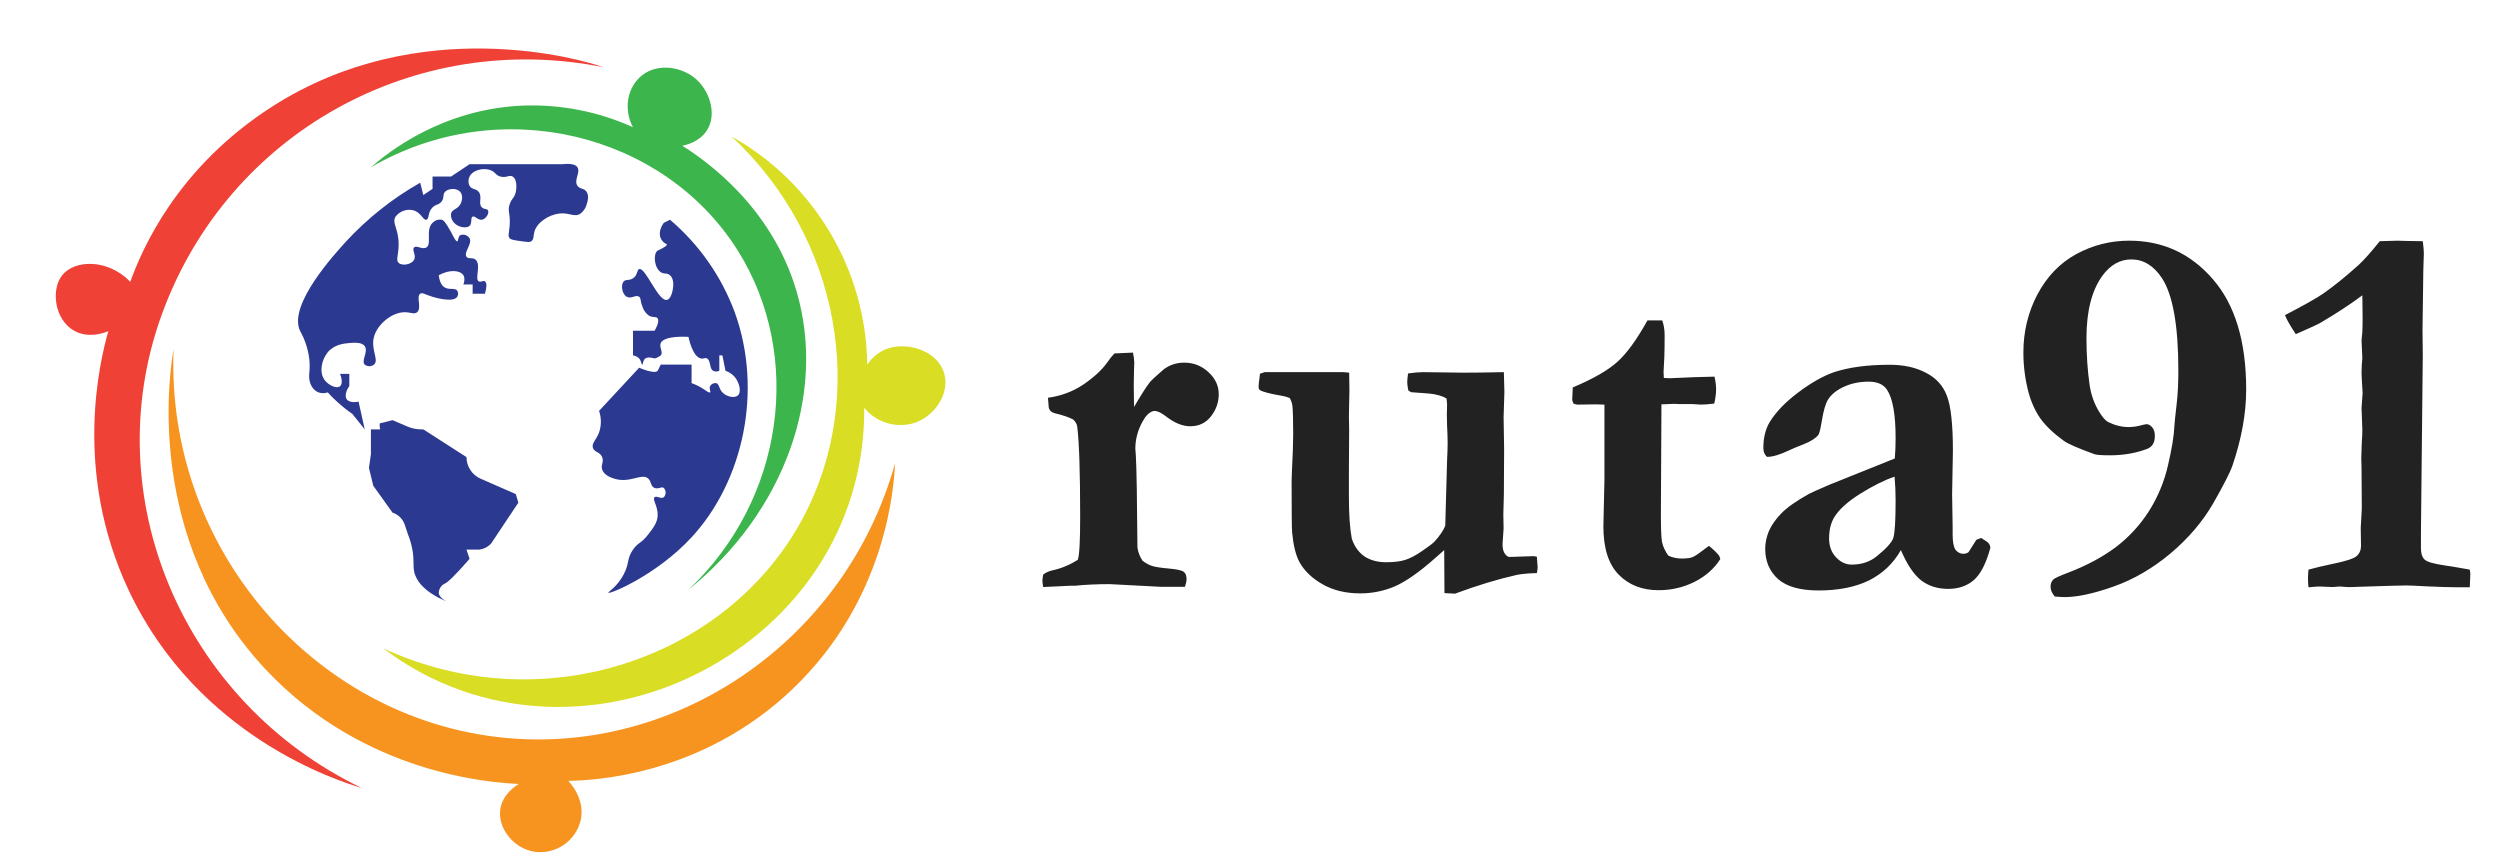 <svg width="148" height="51" viewBox="0 0 148 51" fill="none" xmlns="http://www.w3.org/2000/svg">
<path d="M36.013 35.093C36.084 35.191 38.868 34.053 40.941 31.808C44.017 28.48 45.172 23.108 43.496 18.483C42.708 16.36 41.389 14.475 39.663 13.008L39.298 13.19C39.052 13.517 39.01 13.891 39.116 14.103C39.171 14.232 39.266 14.341 39.386 14.413C39.441 14.439 39.475 14.442 39.481 14.468C39.505 14.568 39.089 14.762 38.995 14.806L38.933 14.833C38.661 15.015 38.718 15.846 39.116 16.111C39.328 16.253 39.481 16.131 39.663 16.293C39.903 16.507 39.859 16.903 39.846 17.023C39.824 17.231 39.718 17.708 39.481 17.753C38.962 17.857 38.216 15.809 37.838 15.928C37.696 15.976 37.756 16.293 37.473 16.476C37.239 16.634 37.061 16.514 36.926 16.658C36.73 16.87 36.829 17.427 37.108 17.571C37.387 17.715 37.636 17.418 37.838 17.571C37.959 17.662 37.889 17.783 38.021 18.118C38.082 18.335 38.21 18.526 38.386 18.666C38.639 18.834 38.842 18.706 38.933 18.849C39.074 19.066 38.751 19.579 38.751 19.579H37.473V21.039C37.612 21.056 37.741 21.12 37.838 21.221C37.975 21.38 37.97 21.586 38.021 21.586C38.072 21.586 38.048 21.331 38.203 21.221C38.386 21.095 38.751 21.221 38.751 21.221C38.885 21.188 39.009 21.126 39.116 21.039C39.287 20.856 39.006 20.561 39.116 20.309C39.328 19.834 40.758 19.944 40.758 19.944C40.758 19.944 40.979 21.106 41.489 21.221C41.66 21.261 41.724 21.152 41.854 21.221C42.098 21.356 41.976 21.809 42.219 21.951C42.276 21.979 42.338 21.993 42.401 21.993C42.464 21.993 42.527 21.979 42.584 21.951V21.039H42.766C42.766 21.039 42.834 21.375 42.949 21.951C43.161 22.021 43.351 22.147 43.496 22.316C43.77 22.647 43.911 23.211 43.679 23.412C43.48 23.594 43.007 23.483 42.766 23.229C42.553 23.005 42.584 22.731 42.401 22.681C42.329 22.671 42.255 22.682 42.19 22.715C42.124 22.747 42.071 22.8 42.036 22.864C41.965 23.021 42.095 23.185 42.036 23.229C41.978 23.273 41.817 23.147 41.671 23.047C41.444 22.895 41.199 22.772 40.941 22.681V21.586H39.116C39.116 21.586 39.074 21.674 38.972 21.875L38.933 21.951C38.751 22.172 37.838 21.769 37.838 21.769C37.838 21.769 37.01 22.663 35.465 24.324C35.607 24.738 35.607 25.188 35.465 25.602C35.305 26.034 35.011 26.239 35.1 26.514C35.19 26.79 35.52 26.742 35.648 27.062C35.763 27.347 35.559 27.515 35.648 27.792C35.763 28.157 36.23 28.294 36.378 28.34C37.302 28.63 38.008 27.974 38.386 28.34C38.568 28.522 38.514 28.796 38.751 28.887C38.988 28.978 39.158 28.781 39.298 28.887C39.367 28.962 39.405 29.059 39.405 29.161C39.405 29.262 39.367 29.36 39.298 29.435C39.136 29.562 38.873 29.329 38.751 29.435C38.599 29.568 38.964 29.982 38.933 30.53C38.911 30.944 38.681 31.242 38.386 31.625C37.95 32.193 37.782 32.094 37.473 32.538C37.097 33.085 37.272 33.339 36.926 33.998C36.539 34.744 35.98 35.049 36.013 35.093Z" fill="#2B3991"/>
<path d="M26.521 35.64C26.521 35.649 25.99 35.425 25.974 35.093C25.978 34.989 26.008 34.888 26.06 34.798C26.113 34.708 26.186 34.633 26.275 34.578C26.308 34.558 26.333 34.549 26.339 34.545C26.498 34.481 26.897 34.116 27.799 33.085C27.739 32.903 27.679 32.72 27.616 32.538H28.261C28.289 32.539 28.318 32.539 28.347 32.538C28.627 32.511 28.887 32.38 29.077 32.172L30.686 29.759L30.537 29.252L28.453 28.34C28.204 28.23 27.993 28.052 27.845 27.825C27.696 27.598 27.617 27.333 27.616 27.062V27.062L25.061 25.419H24.937C24.659 25.419 24.383 25.363 24.127 25.253L23.236 24.872C22.758 25.001 22.561 25.054 22.506 25.054C22.453 25.078 22.471 25.246 22.506 25.419H21.958V26.879C21.92 27.155 21.88 27.427 21.842 27.703L22.097 28.754L23.236 30.347C23.407 30.402 23.562 30.497 23.689 30.625C23.816 30.751 23.911 30.907 23.966 31.077C24.028 31.26 24.09 31.442 24.149 31.625C24.221 31.803 24.282 31.986 24.331 32.172C24.554 32.997 24.435 33.399 24.514 33.815C24.745 35.038 26.532 35.626 26.521 35.64Z" fill="#2B3991"/>
<path d="M21.592 25.419L20.862 24.506C20.541 24.284 20.236 24.04 19.949 23.776C19.747 23.594 19.564 23.411 19.401 23.229C19.224 23.291 19.031 23.291 18.854 23.229C18.489 23.09 18.257 22.646 18.306 22.134C18.341 21.83 18.341 21.524 18.306 21.221C18.231 20.643 18.045 20.086 17.759 19.578C17.045 18.038 19.834 15.015 20.497 14.285C21.769 12.91 23.246 11.74 24.877 10.817C24.939 11.062 24.999 11.305 25.06 11.547L25.607 11.182V10.452H26.702L27.797 9.722H33.273C33.892 9.651 34.104 9.779 34.186 9.905C34.379 10.204 33.954 10.666 34.186 11C34.337 11.217 34.58 11.118 34.733 11.365C34.887 11.611 34.779 11.958 34.733 12.095C34.675 12.313 34.547 12.505 34.368 12.643C34.003 12.894 33.702 12.562 33.091 12.643C32.479 12.723 31.778 13.168 31.63 13.738C31.574 13.96 31.61 14.176 31.448 14.285C31.38 14.333 31.304 14.344 30.9 14.285C30.464 14.225 30.243 14.192 30.17 14.103C30.053 13.964 30.136 13.82 30.17 13.373C30.229 12.615 30.03 12.529 30.17 12.095C30.293 11.73 30.455 11.73 30.535 11.365C30.597 11.075 30.597 10.602 30.353 10.452C30.15 10.33 29.979 10.551 29.623 10.452C29.338 10.374 29.345 10.204 29.075 10.087C28.65 9.905 27.991 10.054 27.797 10.452C27.755 10.537 27.733 10.631 27.733 10.726C27.733 10.821 27.755 10.915 27.797 11C27.934 11.241 28.179 11.146 28.345 11.365C28.57 11.662 28.292 12.053 28.528 12.277C28.668 12.413 28.836 12.338 28.893 12.46C28.971 12.626 28.768 12.969 28.528 13.008C28.287 13.046 28.124 12.758 27.98 12.825C27.836 12.893 27.969 13.212 27.797 13.373C27.626 13.533 27.137 13.471 26.885 13.19C26.815 13.119 26.762 13.032 26.73 12.938C26.698 12.843 26.689 12.742 26.702 12.643C26.775 12.378 27.067 12.407 27.25 12.095C27.363 11.898 27.42 11.569 27.25 11.365C27.035 11.104 26.531 11.149 26.337 11.365C26.193 11.529 26.315 11.684 26.155 11.912C25.994 12.141 25.823 12.066 25.607 12.277C25.306 12.579 25.425 12.96 25.242 13.008C25.06 13.055 24.928 12.599 24.512 12.46C24.314 12.403 24.103 12.407 23.908 12.472C23.712 12.537 23.541 12.66 23.417 12.825C23.183 13.212 23.599 13.511 23.599 14.468C23.599 15.114 23.417 15.391 23.599 15.563C23.819 15.762 24.364 15.656 24.512 15.38C24.66 15.105 24.368 14.802 24.512 14.65C24.656 14.499 25.007 14.796 25.242 14.65C25.584 14.442 25.171 13.619 25.607 13.19C25.677 13.118 25.763 13.063 25.859 13.031C25.954 13 26.056 12.992 26.155 13.008C26.241 13.033 26.354 13.099 26.702 13.738C26.885 14.086 26.987 14.302 27.067 14.285C27.148 14.269 27.102 14.011 27.25 13.92C27.348 13.883 27.456 13.882 27.556 13.915C27.655 13.948 27.741 14.014 27.797 14.103C27.98 14.442 27.432 14.935 27.615 15.198C27.732 15.364 27.98 15.211 28.163 15.38C28.495 15.685 28.088 16.512 28.345 16.658C28.464 16.726 28.599 16.583 28.71 16.658C28.851 16.753 28.794 17.087 28.71 17.388H27.98V16.84H27.432C27.555 16.505 27.458 16.333 27.432 16.293C27.25 16.005 26.639 15.928 25.972 16.293C26.032 16.76 26.195 16.943 26.337 17.023C26.611 17.178 26.934 17.023 27.067 17.206C27.102 17.26 27.12 17.323 27.12 17.388C27.12 17.453 27.102 17.516 27.067 17.571C26.825 17.936 25.728 17.607 25.607 17.571C25.162 17.437 25.009 17.299 24.877 17.388C24.625 17.571 24.983 18.235 24.695 18.483C24.527 18.631 24.306 18.483 23.965 18.483C23.205 18.483 22.342 19.186 22.139 19.943C21.937 20.701 22.459 21.323 22.139 21.586C22.061 21.647 21.965 21.68 21.866 21.68C21.766 21.68 21.67 21.647 21.592 21.586C21.364 21.354 21.822 20.82 21.592 20.491C21.42 20.246 20.977 20.285 20.679 20.308C20.382 20.332 19.799 20.383 19.401 20.856C19.037 21.299 18.88 22.041 19.219 22.499C19.449 22.811 19.934 23.032 20.132 22.864C20.27 22.747 20.256 22.449 20.132 22.134H20.679V22.864C20.592 22.971 20.53 23.095 20.497 23.229C20.456 23.347 20.456 23.475 20.497 23.594C20.586 23.776 20.885 23.855 21.227 23.776C21.35 24.324 21.471 24.871 21.592 25.419Z" fill="#2B3991"/>
<path d="M40.756 34.91C46.456 29.549 47.56 21.016 43.676 14.832C39.314 7.888 29.622 5.445 21.956 9.904C22.975 9.017 26.154 6.469 30.9 6.254C33.16 6.16 35.411 6.597 37.471 7.532C36.938 6.53 37.106 5.33 37.836 4.611C38.765 3.699 40.251 3.909 41.121 4.611C41.992 5.314 42.474 6.741 41.851 7.714C41.417 8.397 40.634 8.581 40.391 8.627C41.765 9.494 45.66 12.202 47.144 17.205C48.957 23.311 46.442 30.334 40.756 34.91Z" fill="#3CB54C"/>
<path d="M43.311 8.08C49.763 14.09 51.38 23.521 47.509 30.713C43.03 39.035 32.082 42.732 22.686 38.378C28.397 42.719 35.989 42.894 42.098 39.443C47.676 36.294 51.22 30.656 51.16 24.142C51.504 24.562 51.964 24.873 52.483 25.035C53.002 25.198 53.557 25.204 54.08 25.054C55.299 24.673 56.234 23.348 55.905 22.134C55.525 20.734 53.653 20.19 52.437 20.674C51.99 20.864 51.61 21.182 51.342 21.587C51.306 18.829 50.545 16.129 49.135 13.758C47.725 11.387 45.717 9.429 43.311 8.08Z" fill="#D9DD24"/>
<path d="M35.718 3.979C24.627 1.747 13.512 7.803 9.583 18.605C5.654 29.407 10.833 41.553 21.41 46.646C20.073 46.252 11.729 43.641 7.632 34.973C4.288 27.898 5.925 21.333 6.413 19.605C6.269 19.667 5.27 20.08 4.382 19.577C3.229 18.924 3.002 17.142 3.685 16.29C4.403 15.394 6.335 15.278 7.713 16.681C8.409 14.752 10.481 9.923 16.11 6.311C24.875 0.689 34.553 3.549 35.718 3.979Z" fill="#EF4136"/>
<path d="M10.276 20.674C9.814 32.488 18.63 42.554 29.805 43.671C40.112 44.704 50.076 37.891 52.986 27.427C52.925 28.821 52.484 35.458 46.962 40.751C41.551 45.949 35.069 46.205 33.638 46.227C33.693 46.281 34.688 47.296 34.368 48.599C34.217 49.187 33.853 49.698 33.348 50.035C32.843 50.371 32.232 50.51 31.631 50.424C30.386 50.22 29.43 49.003 29.623 47.869C29.773 47.002 30.536 46.517 30.718 46.409C29.094 46.34 21.572 45.84 15.751 39.656C8.441 31.888 10.071 21.796 10.276 20.674Z" fill="#F7941F"/>
<path d="M61.758 34.018C61.893 33.904 62.07 33.82 62.289 33.768C62.82 33.654 63.326 33.445 63.805 33.143C63.899 32.893 63.946 32.049 63.946 30.611C63.946 27.975 63.888 26.194 63.774 25.266C63.753 25.1 63.669 24.954 63.524 24.829C63.263 24.693 62.909 24.573 62.461 24.469C62.252 24.417 62.127 24.302 62.086 24.125L62.039 23.547C62.81 23.443 63.508 23.183 64.133 22.766C64.758 22.338 65.227 21.906 65.54 21.468C65.706 21.229 65.852 21.047 65.977 20.922L67.071 20.875C67.123 21.114 67.149 21.312 67.149 21.468C67.149 21.583 67.144 21.724 67.134 21.89C67.123 22.255 67.118 22.557 67.118 22.797C67.118 22.912 67.123 23.344 67.134 24.094C67.561 23.365 67.874 22.875 68.072 22.625C68.165 22.51 68.441 22.255 68.9 21.859C69.254 21.599 69.655 21.468 70.103 21.468C70.655 21.468 71.135 21.656 71.541 22.031C71.947 22.406 72.15 22.839 72.15 23.328C72.15 23.818 71.994 24.261 71.682 24.657C71.379 25.042 70.973 25.235 70.463 25.235C70.015 25.235 69.546 25.047 69.056 24.672C68.764 24.443 68.53 24.329 68.353 24.329L68.243 24.344C68.025 24.417 67.827 24.615 67.65 24.938C67.358 25.459 67.212 26.001 67.212 26.563L67.243 26.985C67.285 27.756 67.316 29.564 67.337 32.408C67.368 32.669 67.467 32.929 67.634 33.19C67.821 33.336 68.009 33.44 68.197 33.502C68.394 33.565 68.733 33.617 69.212 33.659C69.692 33.7 69.983 33.768 70.088 33.862C70.192 33.945 70.244 34.086 70.244 34.284C70.244 34.398 70.213 34.55 70.15 34.737H68.681L65.696 34.581C64.946 34.581 64.263 34.612 63.649 34.675H63.383C63.31 34.675 62.768 34.701 61.758 34.753C61.726 34.586 61.711 34.461 61.711 34.378C61.711 34.294 61.726 34.175 61.758 34.018ZM74.588 22.125C74.703 22.083 74.796 22.052 74.869 22.031H79.526L79.87 22.062L79.886 23.11L79.855 24.641L79.87 25.438L79.855 27.798V29.408C79.855 30.46 79.912 31.288 80.027 31.893C80.183 32.351 80.433 32.7 80.777 32.94C81.131 33.169 81.558 33.284 82.058 33.284C82.527 33.284 82.907 33.237 83.199 33.143C83.491 33.049 83.824 32.872 84.2 32.612C84.585 32.351 84.83 32.164 84.934 32.049C85.236 31.716 85.445 31.408 85.559 31.127L85.668 27.235C85.689 26.829 85.7 26.496 85.7 26.235C85.7 25.964 85.689 25.626 85.668 25.219C85.658 24.803 85.653 24.568 85.653 24.516L85.668 23.938L85.637 23.594C85.387 23.438 85.038 23.339 84.59 23.297L83.543 23.219C83.481 23.188 83.423 23.151 83.371 23.11C83.329 22.901 83.309 22.745 83.309 22.641C83.309 22.516 83.324 22.338 83.356 22.109C83.699 22.057 83.996 22.031 84.246 22.031L86.653 22.062C87.299 22.062 88.091 22.052 89.029 22.031L89.06 23.203L89.013 24.704L89.044 26.579L89.029 29.267L88.997 30.471L89.013 31.283C88.971 31.825 88.951 32.132 88.951 32.205C88.951 32.466 88.997 32.659 89.091 32.784C89.185 32.909 89.273 32.971 89.357 32.971L90.795 32.924L90.982 32.956C91.013 33.32 91.029 33.529 91.029 33.581C91.029 33.654 91.013 33.768 90.982 33.925C90.43 33.945 90.034 33.982 89.794 34.034C88.68 34.284 87.461 34.654 86.137 35.144L85.512 35.112L85.497 32.565C85.372 32.669 85.189 32.831 84.95 33.049C84.033 33.862 83.246 34.414 82.59 34.706C81.933 34.987 81.246 35.128 80.527 35.128C79.672 35.128 78.933 34.951 78.308 34.596C77.682 34.242 77.224 33.805 76.932 33.284C76.713 32.877 76.567 32.294 76.495 31.533C76.474 31.335 76.463 30.314 76.463 28.47L76.479 27.97C76.531 26.949 76.557 26.194 76.557 25.704C76.557 24.87 76.541 24.313 76.51 24.032C76.5 23.896 76.448 23.74 76.354 23.563C76.208 23.5 76.036 23.453 75.838 23.422C75.171 23.308 74.755 23.198 74.588 23.094C74.536 23.063 74.51 22.995 74.51 22.891C74.51 22.828 74.515 22.745 74.525 22.641C74.546 22.537 74.567 22.365 74.588 22.125ZM93.107 22.938C94.337 22.417 95.222 21.906 95.764 21.406C96.316 20.906 96.905 20.093 97.53 18.968H98.405C98.499 19.239 98.546 19.525 98.546 19.828C98.546 20.369 98.541 20.791 98.53 21.093L98.483 22.015C98.483 22.068 98.489 22.188 98.499 22.375L98.858 22.391C98.91 22.391 99.4 22.37 100.327 22.328C100.4 22.328 100.791 22.318 101.5 22.297C101.562 22.578 101.593 22.828 101.593 23.047C101.593 23.287 101.557 23.568 101.484 23.891C101.14 23.933 100.88 23.953 100.703 23.953C100.619 23.953 100.452 23.943 100.202 23.922H99.39L99.108 23.907L98.358 23.938L98.327 29.908C98.317 31.064 98.337 31.789 98.389 32.08C98.452 32.362 98.577 32.633 98.765 32.893C99.004 33.008 99.27 33.065 99.562 33.065C99.843 33.065 100.051 33.039 100.187 32.987C100.322 32.935 100.551 32.784 100.874 32.533C100.937 32.481 101.036 32.408 101.171 32.315C101.421 32.513 101.625 32.711 101.781 32.909L101.843 33.096C101.479 33.669 100.963 34.122 100.296 34.456C99.64 34.779 98.936 34.94 98.186 34.94C97.217 34.94 96.431 34.633 95.826 34.018C95.222 33.404 94.92 32.45 94.92 31.158L94.983 28.408V23.953L94.498 23.938L93.373 23.953L93.17 23.907C93.107 23.813 93.076 23.724 93.076 23.641C93.076 23.578 93.086 23.344 93.107 22.938ZM117.284 31.846L117.643 32.08C117.737 32.153 117.794 32.242 117.815 32.346L117.831 32.424C117.581 33.351 117.253 33.992 116.846 34.346C116.44 34.69 115.935 34.862 115.33 34.862C114.715 34.862 114.184 34.696 113.736 34.362C113.298 34.018 112.897 33.419 112.533 32.565C112.085 33.357 111.454 33.956 110.642 34.362C109.829 34.758 108.834 34.956 107.657 34.956C106.573 34.956 105.776 34.732 105.265 34.284C104.755 33.825 104.5 33.226 104.5 32.487C104.5 32.143 104.573 31.794 104.718 31.439C104.875 31.085 105.12 30.736 105.453 30.392C105.797 30.038 106.344 29.653 107.094 29.236C107.209 29.173 107.605 28.996 108.282 28.704L112.173 27.142C112.205 26.746 112.22 26.345 112.22 25.938C112.22 24.532 112.048 23.573 111.704 23.063C111.496 22.75 111.131 22.594 110.61 22.594C110.089 22.594 109.61 22.693 109.173 22.891C108.735 23.089 108.417 23.344 108.219 23.657C108.073 23.886 107.948 24.318 107.844 24.954C107.771 25.412 107.703 25.678 107.641 25.751C107.485 25.949 107.198 26.131 106.781 26.298C106.375 26.454 106.099 26.569 105.953 26.642C105.39 26.913 104.942 27.048 104.609 27.048C104.463 26.923 104.39 26.746 104.39 26.517C104.39 25.923 104.515 25.412 104.765 24.985C105.14 24.381 105.703 23.797 106.453 23.235C107.214 22.662 107.922 22.26 108.579 22.031C109.475 21.739 110.569 21.594 111.861 21.594C112.694 21.594 113.408 21.75 114.002 22.062C114.606 22.365 115.023 22.818 115.252 23.422C115.492 24.026 115.612 25.115 115.612 26.689L115.565 29.267L115.596 31.158V31.643C115.596 32.08 115.653 32.383 115.768 32.549C115.893 32.705 116.049 32.784 116.237 32.784C116.351 32.784 116.45 32.752 116.534 32.69L117.002 31.955L117.284 31.846ZM112.158 28.22C111.564 28.418 110.892 28.751 110.142 29.22C109.402 29.679 108.886 30.142 108.594 30.611C108.386 30.955 108.282 31.377 108.282 31.877C108.282 32.325 108.417 32.695 108.688 32.987C108.959 33.279 109.272 33.424 109.626 33.424C110.209 33.424 110.704 33.258 111.111 32.924C111.663 32.476 111.986 32.122 112.079 31.861C112.173 31.591 112.22 30.835 112.22 29.595C112.22 29.137 112.199 28.678 112.158 28.22ZM121.643 35.315C121.477 35.117 121.393 34.925 121.393 34.737C121.393 34.56 121.446 34.419 121.55 34.315C121.602 34.242 121.904 34.102 122.456 33.893C123.54 33.477 124.472 32.976 125.254 32.393C126.035 31.799 126.692 31.085 127.223 30.252C127.754 29.408 128.129 28.501 128.348 27.532C128.577 26.553 128.702 25.782 128.723 25.219C128.734 25.032 128.781 24.579 128.864 23.86C128.926 23.328 128.958 22.688 128.958 21.937C128.958 19.281 128.635 17.457 127.989 16.467C127.499 15.728 126.895 15.358 126.176 15.358C125.509 15.358 124.941 15.676 124.472 16.311C123.837 17.176 123.519 18.411 123.519 20.015C123.519 21.005 123.581 21.932 123.706 22.797C123.79 23.37 123.977 23.896 124.269 24.375C124.457 24.688 124.634 24.891 124.8 24.985C125.207 25.183 125.613 25.282 126.019 25.282C126.28 25.282 126.551 25.24 126.832 25.157L127.067 25.11C127.192 25.11 127.306 25.172 127.41 25.297C127.515 25.412 127.567 25.584 127.567 25.813C127.567 26.209 127.41 26.465 127.098 26.579C126.431 26.829 125.707 26.954 124.925 26.954C124.436 26.954 124.128 26.933 124.003 26.892C123.024 26.537 122.415 26.272 122.175 26.095C121.571 25.657 121.107 25.214 120.784 24.766C120.471 24.308 120.237 23.787 120.081 23.203C119.883 22.432 119.784 21.656 119.784 20.875C119.784 19.635 120.06 18.489 120.612 17.436C121.175 16.374 121.94 15.577 122.909 15.045C123.889 14.514 124.936 14.248 126.051 14.248C128.03 14.248 129.677 15.004 130.989 16.514C132.313 18.025 132.974 20.208 132.974 23.063C132.974 24.469 132.703 25.97 132.161 27.564C132.026 27.96 131.646 28.704 131.021 29.799C130.395 30.882 129.552 31.872 128.489 32.768C127.426 33.654 126.306 34.305 125.129 34.721C123.951 35.138 122.988 35.347 122.237 35.347C122.102 35.347 121.904 35.336 121.643 35.315ZM140.882 14.279C140.934 14.279 141.288 14.269 141.944 14.248L142.444 14.264L143.429 14.279C143.471 14.613 143.492 14.858 143.492 15.014C143.492 15.066 143.486 15.228 143.476 15.498C143.465 15.644 143.455 16.202 143.445 17.171L143.413 19.531L143.429 21.015L143.32 31.565V32.455C143.32 32.768 143.393 32.992 143.538 33.127C143.684 33.263 144.075 33.377 144.711 33.471C144.961 33.502 145.461 33.586 146.211 33.721C146.232 33.825 146.242 33.925 146.242 34.018C146.242 34.133 146.232 34.383 146.211 34.768H145.539C145.08 34.768 144.414 34.748 143.538 34.706C143.007 34.675 142.642 34.659 142.444 34.659C142.194 34.659 141.272 34.685 139.678 34.737C139.501 34.748 139.355 34.753 139.241 34.753H138.959L138.506 34.721L138.084 34.753L137.303 34.721C137.198 34.721 136.985 34.737 136.662 34.768C136.641 34.539 136.631 34.362 136.631 34.237C136.631 34.122 136.641 33.95 136.662 33.721C137.079 33.607 137.563 33.492 138.115 33.377C138.876 33.221 139.34 33.07 139.506 32.924C139.683 32.768 139.772 32.565 139.772 32.315L139.756 31.252L139.819 30.096L139.803 27.72L139.788 27.11C139.788 27.027 139.798 26.715 139.819 26.173C139.84 25.891 139.85 25.641 139.85 25.423C139.85 25.287 139.834 24.865 139.803 24.157L139.866 23.266C139.824 22.589 139.803 22.188 139.803 22.062C139.803 21.906 139.808 21.75 139.819 21.594L139.85 21.203L139.803 20.14L139.85 19.656C139.861 19.437 139.866 19.145 139.866 18.78C139.866 18.426 139.861 17.994 139.85 17.483C139.11 18.035 138.266 18.588 137.318 19.14C137.214 19.202 136.745 19.416 135.912 19.781C135.578 19.281 135.365 18.905 135.271 18.655C136.375 18.082 137.126 17.66 137.521 17.39C138.178 16.931 138.886 16.358 139.647 15.67C139.97 15.368 140.381 14.905 140.882 14.279Z" fill="#222222"/>
</svg>
